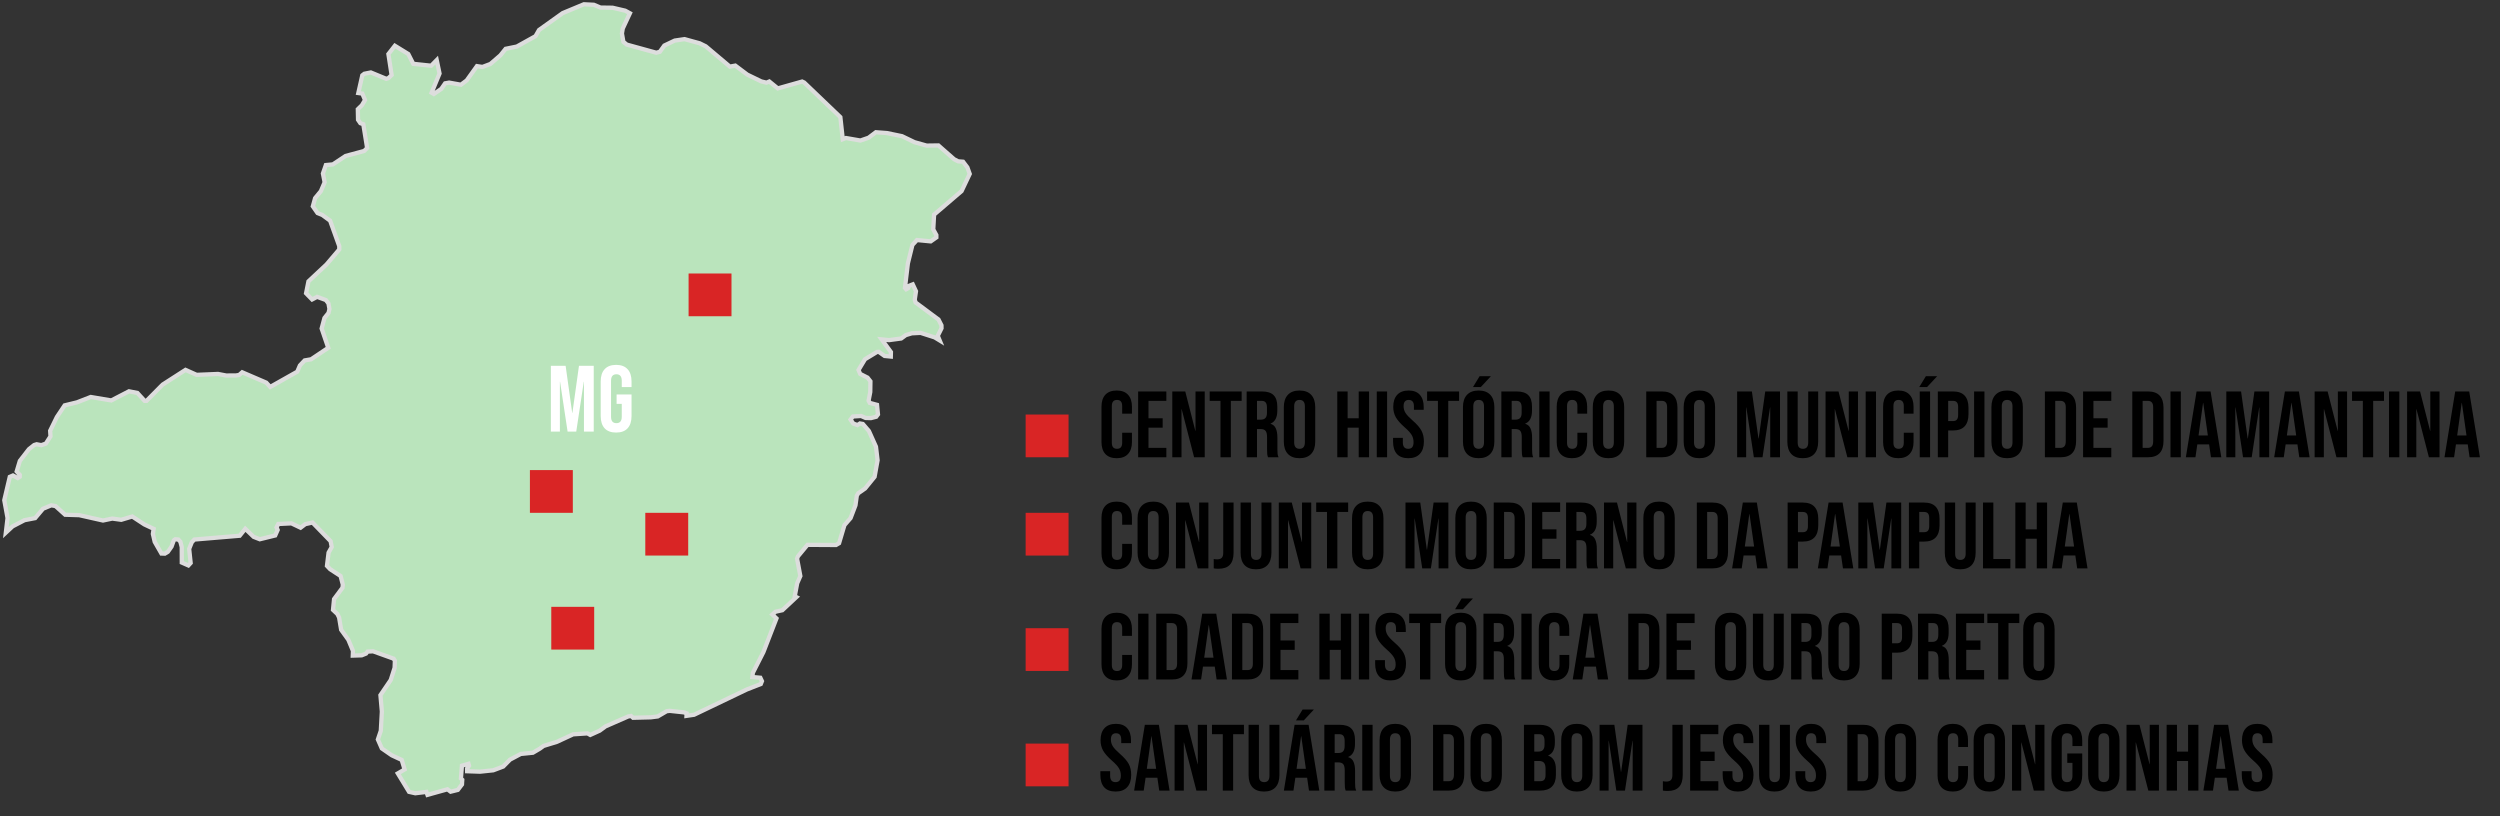 <svg width="585" height="191" viewBox="0 0 585 191" fill="none" xmlns="http://www.w3.org/2000/svg">
<rect x="0" y="0" width="585" height="191" fill="#333333" stroke="none"/>
<path d="M219.888 79.665L218.708 78.948L215.415 77.891L213.366 77.995L211.966 78.413L210.877 79.209L208.051 79.587L206.313 79.417L208.478 82.379L208.453 83.435L206.987 83.292L205.626 82.326L205.224 82.353L202.411 84.061L200.894 86.579L201.283 87.493L203.007 88.367L203.681 89.228L203.642 91.732L203.254 93.741L203.526 94.276L205.224 94.733L205.445 96.977L205.03 97.525L203.798 97.838L202.54 97.799L201.503 97.342L199.585 97.459L199.027 98.177L199.662 99.103L200.648 99.468L201.231 99.09L201.905 99.207L203.331 100.864L204.978 104.53L205.354 107.7L204.654 111.575L202.437 114.301L200.829 115.423L200.492 115.997L200.181 118.241L199.04 121.228L197.601 122.885L196.343 127.112L195.63 127.53L188.953 127.49L186.723 130.178L186.516 130.726L187.281 134.796L186.542 136.492L185.971 139.545L186.347 139.727L183.067 142.793L181.459 143.145L180.733 143.797L181.693 144.711L178.633 152.603L176.17 157.443L176.053 158.422L177.92 158.591L178.296 159.387L178.024 160.065L174.744 161.344L162.414 167.253L160.638 167.514L160.664 166.914L160.028 166.692L156.748 166.34L156.009 166.419L153.909 167.645L152.288 167.854L148.139 167.958L147.673 167.54L147.012 167.645L141.696 169.967L140.335 170.971L138.118 171.976L137.469 171.611L134.111 171.832L130.339 173.581L127.201 174.546L126.319 175.185L124.699 176.138L121.847 176.425L119.344 177.755L117.75 179.373L115.429 180.247L112.343 180.573L109.309 180.469L109.296 179.829L109.75 179.19L109.633 178.734L108.091 179.164L107.857 182.165L108.168 182.465L108.104 183.56L107.131 184.839L105.446 185.256L104.707 184.695L100.026 186L99.78 185.309L97.174 185.622L95.722 185.296L93.09 180.977L94.672 180.051L93.998 177.82L91.664 176.738L89.343 175.133L88.423 173.033L89.11 170.998L89.356 166.497L89.019 162.661L91.431 159.113L92.338 156.269L92.403 154.612L92.105 154.13L87.308 152.408L86.011 152.473L85.648 152.942L84.637 153.347L82.55 153.412L82.589 152.303L81.513 149.707L79.827 147.372L79.347 144.489L78.945 143.68L77.921 142.715L78.168 140.184L80.138 137.536L80.216 136.805L79.697 134.783L77.26 133.204L76.508 132.409L76.884 129.317L77.623 127.999L77.364 126.642L73.124 122.272L71.439 122.65L70.337 123.485L68.197 122.468L65.112 122.611L64.71 123.407L64.969 124.007L64.399 125.299L60.794 126.186L59.355 125.625L57.398 123.733L56.088 125.364L45.483 126.251L44.886 126.877L44.264 128.43L44.614 131.743L44.083 132.317L42.54 131.639L42.527 128.012L42.203 126.76L41.736 126.251L41.01 126.186L40.673 126.434L40.141 127.908L39.273 129.134L38.572 129.552L37.769 129.525L36.2 126.786L35.772 124.933L35.954 123.746L33.776 122.716L30.949 120.863L28.369 121.633L26.269 121.346L24.104 121.802L18.542 120.55L15.236 120.446L12.993 118.424L12.02 118.241L10.075 119.037L8.221 121.242L5.732 121.724L2.945 123.172L1.363 124.646L1.765 121.228L1 117.041L2.284 111.588L3.035 111.262L4.15 111.862L4.617 111.562L4.63 111.118L3.904 110.322L4.643 107.844L6.769 105.104L7.988 104.139L8.572 103.956L9.661 104.165L10.724 103.8L11.813 102.104L11.735 100.799L13.304 97.59L15.132 94.85L18.023 94.146L21.238 92.893L26.048 93.702L30.184 91.563L32.155 91.954L33.853 93.807H34.281L38.054 89.997L43.408 86.553L46.014 87.714L51.019 87.505L52.938 87.871L55.207 87.858L55.959 87.74L56.672 87.114L62.311 89.541L63.219 90.545L69.559 86.971L70.181 85.51L71.296 84.335L72.8 84.075L76.806 81.387L75.263 76.873L75.925 74.408L76.871 73.234L77.091 72.307L76.858 71.003L76.249 70.207L74.2 69.463L73.033 70.077L71.62 68.629L72.178 65.837L76.378 61.91L79.386 58.375V57.592L77.247 51.643L75.406 50.299L74.304 49.856L73.202 48.277L73.734 46.36L75.082 44.729L75.963 42.655L75.561 40.606L76.249 38.624L77.895 38.467L80.864 36.497L85.221 35.323L85.908 34.632L85.013 29.074L84.326 28.826L83.781 28.03L83.73 25.552L84.676 24.639L85.415 23.412L84.78 21.899L83.846 21.769L84.78 17.62L85.259 17.255L86.776 16.955L90.38 18.442L90.899 18.272L91.638 17.568L90.886 12.65L92.403 10.706L95.541 12.637L96.707 14.933L100.895 15.376L102.192 14.059L102.853 17.203L100.999 21.69L101.517 21.99L103.255 20.803L104.162 19.499L105.096 19.329L107.857 19.825L109.206 18.82L111.604 15.468L112.888 15.663L114.742 14.972L117.088 12.95L118.32 11.423L120.939 10.889L125.308 8.462L126.138 7.014L131.674 3.061L136.627 1L138.96 1.117L140.516 1.77L143.342 1.809L146.298 2.5L147.4 3.1L145.728 6.675L145.533 7.836L145.871 9.78L146.661 10.432L153.572 12.337L154.402 12.115L155.452 10.654L157.889 9.493L160.184 9.154L163.723 10.132L165.15 10.836L170.789 15.585L172.06 15.35L174.873 17.464L178.153 19.055L179.359 19.342L180.02 19.068L182.004 20.686L187.696 19.081L188.188 19.316L196.641 27.404L197.212 32.57L197.951 32.296L201.335 32.883L203.241 32.231L204.952 30.94L207.532 31.135L211.071 31.866L214.002 33.275L216.841 34.071L219.589 34.032L223.258 37.254L224.205 37.749L225.359 37.841L226.37 39.172L226.915 40.698L225.009 44.716L218.578 50.221L218.384 53.678L219.11 55.009V55.557L217.787 56.483L214.572 56.17L213.509 57.318L212.446 61.623L211.759 67.363L212.044 67.689L212.498 67.441L212.757 66.854L213.587 66.541L214.339 68.146L214.053 70.116L214.248 70.781L219.615 74.773L220.303 76.13L220.315 76.821L219.434 78.582L219.888 79.665Z" fill="#BAE4BC" stroke="#DDDDDD"/>
<path d="M128.902 85.6H132.356L133.896 96.622H133.94L135.48 85.6H138.934V101H136.646V89.34H136.602L134.842 101H132.818L131.058 89.34H131.014V101H128.902V85.6ZM144.172 101.22C142.999 101.22 142.104 100.89 141.488 100.23C140.872 99.555 140.564 98.595 140.564 97.348V89.252C140.564 88.005 140.872 87.052 141.488 86.392C142.104 85.717 142.999 85.38 144.172 85.38C145.345 85.38 146.24 85.717 146.856 86.392C147.472 87.052 147.78 88.005 147.78 89.252V90.572H145.492V89.098C145.492 88.086 145.074 87.58 144.238 87.58C143.402 87.58 142.984 88.086 142.984 89.098V97.524C142.984 98.521 143.402 99.02 144.238 99.02C145.074 99.02 145.492 98.521 145.492 97.524V94.51H144.282V92.31H147.78V97.348C147.78 98.595 147.472 99.555 146.856 100.23C146.24 100.89 145.345 101.22 144.172 101.22Z" fill="white"/>
<rect x="151" y="120" width="10.041" height="10" fill="#D92525"/>
<rect x="124" y="110" width="10.041" height="10" fill="#D92525"/>
<rect x="129" y="142" width="10.041" height="10" fill="#D92525"/>
<rect x="161.13" y="64" width="10.041" height="10" fill="#D92525"/>
<rect x="240" y="97" width="10.041" height="10" fill="#D92525"/>
<rect x="240" y="120" width="10.041" height="10" fill="#D92525"/>
<rect x="240" y="147" width="10.041" height="10" fill="#D92525"/>
<rect x="240" y="174" width="10.041" height="10" fill="#D92525"/>
<path d="M261.312 107.22C260.153 107.22 259.266 106.89 258.65 106.23C258.049 105.57 257.748 104.639 257.748 103.436V95.164C257.748 93.961 258.049 93.03 258.65 92.37C259.266 91.71 260.153 91.38 261.312 91.38C262.471 91.38 263.351 91.71 263.952 92.37C264.568 93.03 264.876 93.961 264.876 95.164V96.792H262.588V95.01C262.588 94.057 262.185 93.58 261.378 93.58C260.571 93.58 260.168 94.057 260.168 95.01V103.612C260.168 104.551 260.571 105.02 261.378 105.02C262.185 105.02 262.588 104.551 262.588 103.612V101.258H264.876V103.436C264.876 104.639 264.568 105.57 263.952 106.23C263.351 106.89 262.471 107.22 261.312 107.22ZM266.324 91.6H272.924V93.8H268.744V97.87H272.066V100.07H268.744V104.8H272.924V107H266.324V91.6ZM274.316 91.6H277.352L279.706 100.818H279.75V91.6H281.906V107H279.42L276.516 95.758H276.472V107H274.316V91.6ZM285.597 93.8H283.067V91.6H290.547V93.8H288.017V107H285.597V93.8ZM291.718 91.6H295.304C296.551 91.6 297.46 91.893 298.032 92.48C298.604 93.052 298.89 93.939 298.89 95.142V96.088C298.89 97.687 298.362 98.699 297.306 99.124V99.168C297.893 99.344 298.304 99.703 298.538 100.246C298.788 100.789 298.912 101.515 298.912 102.424V105.13C298.912 105.57 298.927 105.929 298.956 106.208C298.986 106.472 299.059 106.736 299.176 107H296.712C296.624 106.751 296.566 106.516 296.536 106.296C296.507 106.076 296.492 105.68 296.492 105.108V102.292C296.492 101.588 296.375 101.097 296.14 100.818C295.92 100.539 295.532 100.4 294.974 100.4H294.138V107H291.718V91.6ZM295.018 98.2C295.502 98.2 295.862 98.075 296.096 97.826C296.346 97.577 296.47 97.159 296.47 96.572V95.384C296.47 94.827 296.368 94.423 296.162 94.174C295.972 93.925 295.664 93.8 295.238 93.8H294.138V98.2H295.018ZM304.089 107.22C302.901 107.22 301.992 106.883 301.361 106.208C300.731 105.533 300.415 104.58 300.415 103.348V95.252C300.415 94.02 300.731 93.067 301.361 92.392C301.992 91.717 302.901 91.38 304.089 91.38C305.277 91.38 306.187 91.717 306.817 92.392C307.448 93.067 307.763 94.02 307.763 95.252V103.348C307.763 104.58 307.448 105.533 306.817 106.208C306.187 106.883 305.277 107.22 304.089 107.22ZM304.089 105.02C304.925 105.02 305.343 104.514 305.343 103.502V95.098C305.343 94.086 304.925 93.58 304.089 93.58C303.253 93.58 302.835 94.086 302.835 95.098V103.502C302.835 104.514 303.253 105.02 304.089 105.02ZM312.923 91.6H315.343V97.87H317.939V91.6H320.359V107H317.939V100.07H315.343V107H312.923V91.6ZM322.162 91.6H324.582V107H322.162V91.6ZM329.54 107.22C328.367 107.22 327.48 106.89 326.878 106.23C326.277 105.555 325.976 104.595 325.976 103.348V102.468H328.264V103.524C328.264 104.521 328.682 105.02 329.518 105.02C329.929 105.02 330.237 104.903 330.442 104.668C330.662 104.419 330.772 104.023 330.772 103.48C330.772 102.835 330.626 102.27 330.332 101.786C330.039 101.287 329.496 100.693 328.704 100.004C327.707 99.124 327.01 98.332 326.614 97.628C326.218 96.909 326.02 96.103 326.02 95.208C326.02 93.991 326.328 93.052 326.944 92.392C327.56 91.717 328.455 91.38 329.628 91.38C330.787 91.38 331.66 91.717 332.246 92.392C332.848 93.052 333.148 94.005 333.148 95.252V95.89H330.86V95.098C330.86 94.57 330.758 94.189 330.552 93.954C330.347 93.705 330.046 93.58 329.65 93.58C328.844 93.58 328.44 94.071 328.44 95.054C328.44 95.611 328.587 96.132 328.88 96.616C329.188 97.1 329.738 97.687 330.53 98.376C331.542 99.256 332.239 100.055 332.62 100.774C333.002 101.493 333.192 102.336 333.192 103.304C333.192 104.565 332.877 105.533 332.246 106.208C331.63 106.883 330.728 107.22 329.54 107.22ZM336.472 93.8H333.942V91.6H341.422V93.8H338.892V107H336.472V93.8ZM346.005 107.22C344.817 107.22 343.908 106.883 343.277 106.208C342.647 105.533 342.331 104.58 342.331 103.348V95.252C342.331 94.02 342.647 93.067 343.277 92.392C343.908 91.717 344.817 91.38 346.005 91.38C347.193 91.38 348.103 91.717 348.733 92.392C349.364 93.067 349.679 94.02 349.679 95.252V103.348C349.679 104.58 349.364 105.533 348.733 106.208C348.103 106.883 347.193 107.22 346.005 107.22ZM346.005 105.02C346.841 105.02 347.259 104.514 347.259 103.502V95.098C347.259 94.086 346.841 93.58 346.005 93.58C345.169 93.58 344.751 94.086 344.751 95.098V103.502C344.751 104.514 345.169 105.02 346.005 105.02ZM346.225 88.036H348.865L346.511 90.566H344.685L346.225 88.036ZM351.316 91.6H354.902C356.149 91.6 357.058 91.893 357.63 92.48C358.202 93.052 358.488 93.939 358.488 95.142V96.088C358.488 97.687 357.96 98.699 356.904 99.124V99.168C357.491 99.344 357.901 99.703 358.136 100.246C358.385 100.789 358.51 101.515 358.51 102.424V105.13C358.51 105.57 358.525 105.929 358.554 106.208C358.583 106.472 358.657 106.736 358.774 107H356.31C356.222 106.751 356.163 106.516 356.134 106.296C356.105 106.076 356.09 105.68 356.09 105.108V102.292C356.09 101.588 355.973 101.097 355.738 100.818C355.518 100.539 355.129 100.4 354.572 100.4H353.736V107H351.316V91.6ZM354.616 98.2C355.1 98.2 355.459 98.075 355.694 97.826C355.943 97.577 356.068 97.159 356.068 96.572V95.384C356.068 94.827 355.965 94.423 355.76 94.174C355.569 93.925 355.261 93.8 354.836 93.8H353.736V98.2H354.616ZM360.189 91.6H362.609V107H360.189V91.6ZM367.832 107.22C366.673 107.22 365.786 106.89 365.17 106.23C364.568 105.57 364.268 104.639 364.268 103.436V95.164C364.268 93.961 364.568 93.03 365.17 92.37C365.786 91.71 366.673 91.38 367.832 91.38C368.99 91.38 369.87 91.71 370.472 92.37C371.088 93.03 371.396 93.961 371.396 95.164V96.792H369.108V95.01C369.108 94.057 368.704 93.58 367.898 93.58C367.091 93.58 366.688 94.057 366.688 95.01V103.612C366.688 104.551 367.091 105.02 367.898 105.02C368.704 105.02 369.108 104.551 369.108 103.612V101.258H371.396V103.436C371.396 104.639 371.088 105.57 370.472 106.23C369.87 106.89 368.99 107.22 367.832 107.22ZM376.384 107.22C375.196 107.22 374.287 106.883 373.656 106.208C373.026 105.533 372.71 104.58 372.71 103.348V95.252C372.71 94.02 373.026 93.067 373.656 92.392C374.287 91.717 375.196 91.38 376.384 91.38C377.572 91.38 378.482 91.717 379.112 92.392C379.743 93.067 380.058 94.02 380.058 95.252V103.348C380.058 104.58 379.743 105.533 379.112 106.208C378.482 106.883 377.572 107.22 376.384 107.22ZM376.384 105.02C377.22 105.02 377.638 104.514 377.638 103.502V95.098C377.638 94.086 377.22 93.58 376.384 93.58C375.548 93.58 375.13 94.086 375.13 95.098V103.502C375.13 104.514 375.548 105.02 376.384 105.02ZM385.218 91.6H388.914C390.117 91.6 391.019 91.923 391.62 92.568C392.222 93.213 392.522 94.159 392.522 95.406V103.194C392.522 104.441 392.222 105.387 391.62 106.032C391.019 106.677 390.117 107 388.914 107H385.218V91.6ZM388.87 104.8C389.266 104.8 389.567 104.683 389.772 104.448C389.992 104.213 390.102 103.832 390.102 103.304V95.296C390.102 94.768 389.992 94.387 389.772 94.152C389.567 93.917 389.266 93.8 388.87 93.8H387.638V104.8H388.87ZM397.654 107.22C396.466 107.22 395.557 106.883 394.926 106.208C394.295 105.533 393.98 104.58 393.98 103.348V95.252C393.98 94.02 394.295 93.067 394.926 92.392C395.557 91.717 396.466 91.38 397.654 91.38C398.842 91.38 399.751 91.717 400.382 92.392C401.013 93.067 401.328 94.02 401.328 95.252V103.348C401.328 104.58 401.013 105.533 400.382 106.208C399.751 106.883 398.842 107.22 397.654 107.22ZM397.654 105.02C398.49 105.02 398.908 104.514 398.908 103.502V95.098C398.908 94.086 398.49 93.58 397.654 93.58C396.818 93.58 396.4 94.086 396.4 95.098V103.502C396.4 104.514 396.818 105.02 397.654 105.02ZM406.488 91.6H409.942L411.482 102.622H411.526L413.066 91.6H416.52V107H414.232V95.34H414.188L412.428 107H410.404L408.644 95.34H408.6V107H406.488V91.6ZM421.846 107.22C420.672 107.22 419.778 106.89 419.162 106.23C418.546 105.555 418.238 104.595 418.238 103.348V91.6H420.658V103.524C420.658 104.052 420.76 104.433 420.966 104.668C421.186 104.903 421.494 105.02 421.89 105.02C422.286 105.02 422.586 104.903 422.792 104.668C423.012 104.433 423.122 104.052 423.122 103.524V91.6H425.454V103.348C425.454 104.595 425.146 105.555 424.53 106.23C423.914 106.89 423.019 107.22 421.846 107.22ZM427.177 91.6H430.213L432.567 100.818H432.611V91.6H434.767V107H432.281L429.377 95.758H429.333V107H427.177V91.6ZM436.566 91.6H438.986V107H436.566V91.6ZM444.208 107.22C443.05 107.22 442.162 106.89 441.546 106.23C440.945 105.57 440.644 104.639 440.644 103.436V95.164C440.644 93.961 440.945 93.03 441.546 92.37C442.162 91.71 443.05 91.38 444.208 91.38C445.367 91.38 446.247 91.71 446.848 92.37C447.464 93.03 447.772 93.961 447.772 95.164V96.792H445.484V95.01C445.484 94.057 445.081 93.58 444.274 93.58C443.468 93.58 443.064 94.057 443.064 95.01V103.612C443.064 104.551 443.468 105.02 444.274 105.02C445.081 105.02 445.484 104.551 445.484 103.612V101.258H447.772V103.436C447.772 104.639 447.464 105.57 446.848 106.23C446.247 106.89 445.367 107.22 444.208 107.22ZM449.22 91.6H451.64V107H449.22V91.6ZM450.65 88.036H453.29L450.936 90.566H449.11L450.65 88.036ZM453.453 91.6H457.017C458.219 91.6 459.121 91.923 459.723 92.568C460.324 93.213 460.625 94.159 460.625 95.406V96.924C460.625 98.171 460.324 99.117 459.723 99.762C459.121 100.407 458.219 100.73 457.017 100.73H455.873V107H453.453V91.6ZM457.017 98.53C457.413 98.53 457.706 98.42 457.897 98.2C458.102 97.98 458.205 97.606 458.205 97.078V95.252C458.205 94.724 458.102 94.35 457.897 94.13C457.706 93.91 457.413 93.8 457.017 93.8H455.873V98.53H457.017ZM461.939 91.6H464.359V107H461.939V91.6ZM469.67 107.22C468.482 107.22 467.572 106.883 466.942 106.208C466.311 105.533 465.996 104.58 465.996 103.348V95.252C465.996 94.02 466.311 93.067 466.942 92.392C467.572 91.717 468.482 91.38 469.67 91.38C470.858 91.38 471.767 91.717 472.398 92.392C473.028 93.067 473.344 94.02 473.344 95.252V103.348C473.344 104.58 473.028 105.533 472.398 106.208C471.767 106.883 470.858 107.22 469.67 107.22ZM469.67 105.02C470.506 105.02 470.924 104.514 470.924 103.502V95.098C470.924 94.086 470.506 93.58 469.67 93.58C468.834 93.58 468.416 94.086 468.416 95.098V103.502C468.416 104.514 468.834 105.02 469.67 105.02ZM478.504 91.6H482.2C483.402 91.6 484.304 91.923 484.906 92.568C485.507 93.213 485.808 94.159 485.808 95.406V103.194C485.808 104.441 485.507 105.387 484.906 106.032C484.304 106.677 483.402 107 482.2 107H478.504V91.6ZM482.156 104.8C482.552 104.8 482.852 104.683 483.058 104.448C483.278 104.213 483.388 103.832 483.388 103.304V95.296C483.388 94.768 483.278 94.387 483.058 94.152C482.852 93.917 482.552 93.8 482.156 93.8H480.924V104.8H482.156ZM487.441 91.6H494.041V93.8H489.861V97.87H493.183V100.07H489.861V104.8H494.041V107H487.441V91.6ZM498.957 91.6H502.653C503.855 91.6 504.757 91.923 505.359 92.568C505.96 93.213 506.261 94.159 506.261 95.406V103.194C506.261 104.441 505.96 105.387 505.359 106.032C504.757 106.677 503.855 107 502.653 107H498.957V91.6ZM502.609 104.8C503.005 104.8 503.305 104.683 503.511 104.448C503.731 104.213 503.841 103.832 503.841 103.304V95.296C503.841 94.768 503.731 94.387 503.511 94.152C503.305 93.917 503.005 93.8 502.609 93.8H501.377V104.8H502.609ZM507.894 91.6H510.314V107H507.894V91.6ZM513.997 91.6H517.275L519.783 107H517.363L516.923 103.942V103.986H514.173L513.733 107H511.489L513.997 91.6ZM516.637 101.896L515.559 94.284H515.515L514.459 101.896H516.637ZM520.957 91.6H524.411L525.951 102.622H525.995L527.535 91.6H530.989V107H528.701V95.34H528.657L526.897 107H524.873L523.113 95.34H523.069V107H520.957V91.6ZM534.665 91.6H537.943L540.451 107H538.031L537.591 103.942V103.986H534.841L534.401 107H532.157L534.665 91.6ZM537.305 101.896L536.227 94.284H536.183L535.127 101.896H537.305ZM541.625 91.6H544.661L547.015 100.818H547.059V91.6H549.215V107H546.729L543.825 95.758H543.781V107H541.625V91.6ZM552.905 93.8H550.375V91.6H557.855V93.8H555.325V107H552.905V93.8ZM559.027 91.6H561.447V107H559.027V91.6ZM563.259 91.6H566.295L568.649 100.818H568.693V91.6H570.849V107H568.363L565.459 95.758H565.415V107H563.259V91.6ZM574.518 91.6H577.796L580.304 107H577.884L577.444 103.942V103.986H574.694L574.254 107H572.01L574.518 91.6ZM577.158 101.896L576.08 94.284H576.036L574.98 101.896H577.158ZM261.312 133.22C260.153 133.22 259.266 132.89 258.65 132.23C258.049 131.57 257.748 130.639 257.748 129.436V121.164C257.748 119.961 258.049 119.03 258.65 118.37C259.266 117.71 260.153 117.38 261.312 117.38C262.471 117.38 263.351 117.71 263.952 118.37C264.568 119.03 264.876 119.961 264.876 121.164V122.792H262.588V121.01C262.588 120.057 262.185 119.58 261.378 119.58C260.571 119.58 260.168 120.057 260.168 121.01V129.612C260.168 130.551 260.571 131.02 261.378 131.02C262.185 131.02 262.588 130.551 262.588 129.612V127.258H264.876V129.436C264.876 130.639 264.568 131.57 263.952 132.23C263.351 132.89 262.471 133.22 261.312 133.22ZM269.865 133.22C268.677 133.22 267.768 132.883 267.137 132.208C266.506 131.533 266.191 130.58 266.191 129.348V121.252C266.191 120.02 266.506 119.067 267.137 118.392C267.768 117.717 268.677 117.38 269.865 117.38C271.053 117.38 271.962 117.717 272.593 118.392C273.224 119.067 273.539 120.02 273.539 121.252V129.348C273.539 130.58 273.224 131.533 272.593 132.208C271.962 132.883 271.053 133.22 269.865 133.22ZM269.865 131.02C270.701 131.02 271.119 130.514 271.119 129.502V121.098C271.119 120.086 270.701 119.58 269.865 119.58C269.029 119.58 268.611 120.086 268.611 121.098V129.502C268.611 130.514 269.029 131.02 269.865 131.02ZM275.175 117.6H278.211L280.565 126.818H280.609V117.6H282.765V133H280.279L277.375 121.758H277.331V133H275.175V117.6ZM285.136 133.088C284.696 133.088 284.322 133.059 284.014 133V130.8C284.249 130.859 284.513 130.888 284.806 130.888C285.29 130.888 285.649 130.771 285.884 130.536C286.119 130.287 286.236 129.913 286.236 129.414V117.6H288.656V129.348C288.656 130.609 288.363 131.548 287.776 132.164C287.204 132.78 286.324 133.088 285.136 133.088ZM293.906 133.22C292.733 133.22 291.838 132.89 291.222 132.23C290.606 131.555 290.298 130.595 290.298 129.348V117.6H292.718V129.524C292.718 130.052 292.821 130.433 293.026 130.668C293.246 130.903 293.554 131.02 293.95 131.02C294.346 131.02 294.647 130.903 294.852 130.668C295.072 130.433 295.182 130.052 295.182 129.524V117.6H297.514V129.348C297.514 130.595 297.206 131.555 296.59 132.23C295.974 132.89 295.08 133.22 293.906 133.22ZM299.238 117.6H302.274L304.628 126.818H304.672V117.6H306.828V133H304.342L301.438 121.758H301.394V133H299.238V117.6ZM310.519 119.8H307.989V117.6H315.469V119.8H312.939V133H310.519V119.8ZM320.052 133.22C318.864 133.22 317.955 132.883 317.324 132.208C316.694 131.533 316.378 130.58 316.378 129.348V121.252C316.378 120.02 316.694 119.067 317.324 118.392C317.955 117.717 318.864 117.38 320.052 117.38C321.24 117.38 322.15 117.717 322.78 118.392C323.411 119.067 323.726 120.02 323.726 121.252V129.348C323.726 130.58 323.411 131.533 322.78 132.208C322.15 132.883 321.24 133.22 320.052 133.22ZM320.052 131.02C320.888 131.02 321.306 130.514 321.306 129.502V121.098C321.306 120.086 320.888 119.58 320.052 119.58C319.216 119.58 318.798 120.086 318.798 121.098V129.502C318.798 130.514 319.216 131.02 320.052 131.02ZM328.886 117.6H332.34L333.88 128.622H333.924L335.464 117.6H338.918V133H336.63V121.34H336.586L334.826 133H332.802L331.042 121.34H330.998V133H328.886V117.6ZM344.222 133.22C343.034 133.22 342.125 132.883 341.494 132.208C340.864 131.533 340.548 130.58 340.548 129.348V121.252C340.548 120.02 340.864 119.067 341.494 118.392C342.125 117.717 343.034 117.38 344.222 117.38C345.41 117.38 346.32 117.717 346.95 118.392C347.581 119.067 347.896 120.02 347.896 121.252V129.348C347.896 130.58 347.581 131.533 346.95 132.208C346.32 132.883 345.41 133.22 344.222 133.22ZM344.222 131.02C345.058 131.02 345.476 130.514 345.476 129.502V121.098C345.476 120.086 345.058 119.58 344.222 119.58C343.386 119.58 342.968 120.086 342.968 121.098V129.502C342.968 130.514 343.386 131.02 344.222 131.02ZM349.533 117.6H353.229C354.432 117.6 355.334 117.923 355.935 118.568C356.536 119.213 356.837 120.159 356.837 121.406V129.194C356.837 130.441 356.536 131.387 355.935 132.032C355.334 132.677 354.432 133 353.229 133H349.533V117.6ZM353.185 130.8C353.581 130.8 353.882 130.683 354.087 130.448C354.307 130.213 354.417 129.832 354.417 129.304V121.296C354.417 120.768 354.307 120.387 354.087 120.152C353.882 119.917 353.581 119.8 353.185 119.8H351.953V130.8H353.185ZM358.47 117.6H365.07V119.8H360.89V123.87H364.212V126.07H360.89V130.8H365.07V133H358.47V117.6ZM366.463 117.6H370.049C371.295 117.6 372.205 117.893 372.777 118.48C373.349 119.052 373.635 119.939 373.635 121.142V122.088C373.635 123.687 373.107 124.699 372.051 125.124V125.168C372.637 125.344 373.048 125.703 373.283 126.246C373.532 126.789 373.657 127.515 373.657 128.424V131.13C373.657 131.57 373.671 131.929 373.701 132.208C373.73 132.472 373.803 132.736 373.921 133H371.457C371.369 132.751 371.31 132.516 371.281 132.296C371.251 132.076 371.237 131.68 371.237 131.108V128.292C371.237 127.588 371.119 127.097 370.885 126.818C370.665 126.539 370.276 126.4 369.719 126.4H368.883V133H366.463V117.6ZM369.763 124.2C370.247 124.2 370.606 124.075 370.841 123.826C371.09 123.577 371.215 123.159 371.215 122.572V121.384C371.215 120.827 371.112 120.423 370.907 120.174C370.716 119.925 370.408 119.8 369.983 119.8H368.883V124.2H369.763ZM375.336 117.6H378.372L380.726 126.818H380.77V117.6H382.926V133H380.44L377.536 121.758H377.492V133H375.336V117.6ZM388.222 133.22C387.034 133.22 386.125 132.883 385.494 132.208C384.864 131.533 384.548 130.58 384.548 129.348V121.252C384.548 120.02 384.864 119.067 385.494 118.392C386.125 117.717 387.034 117.38 388.222 117.38C389.41 117.38 390.32 117.717 390.95 118.392C391.581 119.067 391.896 120.02 391.896 121.252V129.348C391.896 130.58 391.581 131.533 390.95 132.208C390.32 132.883 389.41 133.22 388.222 133.22ZM388.222 131.02C389.058 131.02 389.476 130.514 389.476 129.502V121.098C389.476 120.086 389.058 119.58 388.222 119.58C387.386 119.58 386.968 120.086 386.968 121.098V129.502C386.968 130.514 387.386 131.02 388.222 131.02ZM397.056 117.6H400.752C401.955 117.6 402.857 117.923 403.458 118.568C404.06 119.213 404.36 120.159 404.36 121.406V129.194C404.36 130.441 404.06 131.387 403.458 132.032C402.857 132.677 401.955 133 400.752 133H397.056V117.6ZM400.708 130.8C401.104 130.8 401.405 130.683 401.61 130.448C401.83 130.213 401.94 129.832 401.94 129.304V121.296C401.94 120.768 401.83 120.387 401.61 120.152C401.405 119.917 401.104 119.8 400.708 119.8H399.476V130.8H400.708ZM407.821 117.6H411.099L413.607 133H411.187L410.747 129.942V129.986H407.997L407.557 133H405.313L407.821 117.6ZM410.461 127.896L409.383 120.284H409.339L408.283 127.896H410.461ZM418.304 117.6H421.868C423.071 117.6 423.973 117.923 424.574 118.568C425.176 119.213 425.476 120.159 425.476 121.406V122.924C425.476 124.171 425.176 125.117 424.574 125.762C423.973 126.407 423.071 126.73 421.868 126.73H420.724V133H418.304V117.6ZM421.868 124.53C422.264 124.53 422.558 124.42 422.748 124.2C422.954 123.98 423.056 123.606 423.056 123.078V121.252C423.056 120.724 422.954 120.35 422.748 120.13C422.558 119.91 422.264 119.8 421.868 119.8H420.724V124.53H421.868ZM427.887 117.6H431.165L433.673 133H431.253L430.813 129.942V129.986H428.063L427.623 133H425.379L427.887 117.6ZM430.527 127.896L429.449 120.284H429.405L428.349 127.896H430.527ZM434.847 117.6H438.301L439.841 128.622H439.885L441.425 117.6H444.879V133H442.591V121.34H442.547L440.787 133H438.763L437.003 121.34H436.959V133H434.847V117.6ZM446.685 117.6H450.249C451.452 117.6 452.354 117.923 452.955 118.568C453.557 119.213 453.857 120.159 453.857 121.406V122.924C453.857 124.171 453.557 125.117 452.955 125.762C452.354 126.407 451.452 126.73 450.249 126.73H449.105V133H446.685V117.6ZM450.249 124.53C450.645 124.53 450.939 124.42 451.129 124.2C451.335 123.98 451.437 123.606 451.437 123.078V121.252C451.437 120.724 451.335 120.35 451.129 120.13C450.939 119.91 450.645 119.8 450.249 119.8H449.105V124.53H450.249ZM458.692 133.22C457.518 133.22 456.624 132.89 456.008 132.23C455.392 131.555 455.084 130.595 455.084 129.348V117.6H457.504V129.524C457.504 130.052 457.606 130.433 457.812 130.668C458.032 130.903 458.34 131.02 458.736 131.02C459.132 131.02 459.432 130.903 459.638 130.668C459.858 130.433 459.968 130.052 459.968 129.524V117.6H462.3V129.348C462.3 130.595 461.992 131.555 461.376 132.23C460.76 132.89 459.865 133.22 458.692 133.22ZM464.023 117.6H466.443V130.8H470.425V133H464.023V117.6ZM471.586 117.6H474.006V123.87H476.602V117.6H479.022V133H476.602V126.07H474.006V133H471.586V117.6ZM482.694 117.6H485.972L488.48 133H486.06L485.62 129.942V129.986H482.87L482.43 133H480.186L482.694 117.6ZM485.334 127.896L484.256 120.284H484.212L483.156 127.896H485.334ZM261.312 159.22C260.153 159.22 259.266 158.89 258.65 158.23C258.049 157.57 257.748 156.639 257.748 155.436V147.164C257.748 145.961 258.049 145.03 258.65 144.37C259.266 143.71 260.153 143.38 261.312 143.38C262.471 143.38 263.351 143.71 263.952 144.37C264.568 145.03 264.876 145.961 264.876 147.164V148.792H262.588V147.01C262.588 146.057 262.185 145.58 261.378 145.58C260.571 145.58 260.168 146.057 260.168 147.01V155.612C260.168 156.551 260.571 157.02 261.378 157.02C262.185 157.02 262.588 156.551 262.588 155.612V153.258H264.876V155.436C264.876 156.639 264.568 157.57 263.952 158.23C263.351 158.89 262.471 159.22 261.312 159.22ZM266.324 143.6H268.744V159H266.324V143.6ZM270.556 143.6H274.252C275.455 143.6 276.357 143.923 276.958 144.568C277.56 145.213 277.86 146.159 277.86 147.406V155.194C277.86 156.441 277.56 157.387 276.958 158.032C276.357 158.677 275.455 159 274.252 159H270.556V143.6ZM274.208 156.8C274.604 156.8 274.905 156.683 275.11 156.448C275.33 156.213 275.44 155.832 275.44 155.304V147.296C275.44 146.768 275.33 146.387 275.11 146.152C274.905 145.917 274.604 145.8 274.208 145.8H272.976V156.8H274.208ZM281.321 143.6H284.599L287.107 159H284.687L284.247 155.942V155.986H281.497L281.057 159H278.813L281.321 143.6ZM283.961 153.896L282.883 146.284H282.839L281.783 153.896H283.961ZM288.281 143.6H291.977C293.18 143.6 294.082 143.923 294.683 144.568C295.284 145.213 295.585 146.159 295.585 147.406V155.194C295.585 156.441 295.284 157.387 294.683 158.032C294.082 158.677 293.18 159 291.977 159H288.281V143.6ZM291.933 156.8C292.329 156.8 292.63 156.683 292.835 156.448C293.055 156.213 293.165 155.832 293.165 155.304V147.296C293.165 146.768 293.055 146.387 292.835 146.152C292.63 145.917 292.329 145.8 291.933 145.8H290.701V156.8H291.933ZM297.218 143.6H303.818V145.8H299.638V149.87H302.96V152.07H299.638V156.8H303.818V159H297.218V143.6ZM308.734 143.6H311.154V149.87H313.75V143.6H316.17V159H313.75V152.07H311.154V159H308.734V143.6ZM317.972 143.6H320.392V159H317.972V143.6ZM325.351 159.22C324.177 159.22 323.29 158.89 322.689 158.23C322.087 157.555 321.787 156.595 321.787 155.348V154.468H324.075V155.524C324.075 156.521 324.493 157.02 325.329 157.02C325.739 157.02 326.047 156.903 326.253 156.668C326.473 156.419 326.583 156.023 326.583 155.48C326.583 154.835 326.436 154.27 326.143 153.786C325.849 153.287 325.307 152.693 324.515 152.004C323.517 151.124 322.821 150.332 322.425 149.628C322.029 148.909 321.831 148.103 321.831 147.208C321.831 145.991 322.139 145.052 322.755 144.392C323.371 143.717 324.265 143.38 325.439 143.38C326.597 143.38 327.47 143.717 328.057 144.392C328.658 145.052 328.959 146.005 328.959 147.252V147.89H326.671V147.098C326.671 146.57 326.568 146.189 326.363 145.954C326.157 145.705 325.857 145.58 325.461 145.58C324.654 145.58 324.251 146.071 324.251 147.054C324.251 147.611 324.397 148.132 324.691 148.616C324.999 149.1 325.549 149.687 326.341 150.376C327.353 151.256 328.049 152.055 328.431 152.774C328.812 153.493 329.003 154.336 329.003 155.304C329.003 156.565 328.687 157.533 328.057 158.208C327.441 158.883 326.539 159.22 325.351 159.22ZM332.282 145.8H329.752V143.6H337.232V145.8H334.702V159H332.282V145.8ZM341.816 159.22C340.628 159.22 339.719 158.883 339.088 158.208C338.457 157.533 338.142 156.58 338.142 155.348V147.252C338.142 146.02 338.457 145.067 339.088 144.392C339.719 143.717 340.628 143.38 341.816 143.38C343.004 143.38 343.913 143.717 344.544 144.392C345.175 145.067 345.49 146.02 345.49 147.252V155.348C345.49 156.58 345.175 157.533 344.544 158.208C343.913 158.883 343.004 159.22 341.816 159.22ZM341.816 157.02C342.652 157.02 343.07 156.514 343.07 155.502V147.098C343.07 146.086 342.652 145.58 341.816 145.58C340.98 145.58 340.562 146.086 340.562 147.098V155.502C340.562 156.514 340.98 157.02 341.816 157.02ZM342.036 140.036H344.676L342.322 142.566H340.496L342.036 140.036ZM347.127 143.6H350.713C351.959 143.6 352.869 143.893 353.441 144.48C354.013 145.052 354.299 145.939 354.299 147.142V148.088C354.299 149.687 353.771 150.699 352.715 151.124V151.168C353.301 151.344 353.712 151.703 353.947 152.246C354.196 152.789 354.321 153.515 354.321 154.424V157.13C354.321 157.57 354.335 157.929 354.365 158.208C354.394 158.472 354.467 158.736 354.585 159H352.121C352.033 158.751 351.974 158.516 351.945 158.296C351.915 158.076 351.901 157.68 351.901 157.108V154.292C351.901 153.588 351.783 153.097 351.549 152.818C351.329 152.539 350.94 152.4 350.383 152.4H349.547V159H347.127V143.6ZM350.427 150.2C350.911 150.2 351.27 150.075 351.505 149.826C351.754 149.577 351.879 149.159 351.879 148.572V147.384C351.879 146.827 351.776 146.423 351.571 146.174C351.38 145.925 351.072 145.8 350.647 145.8H349.547V150.2H350.427ZM356 143.6H358.42V159H356V143.6ZM363.642 159.22C362.483 159.22 361.596 158.89 360.98 158.23C360.379 157.57 360.078 156.639 360.078 155.436V147.164C360.078 145.961 360.379 145.03 360.98 144.37C361.596 143.71 362.483 143.38 363.642 143.38C364.801 143.38 365.681 143.71 366.282 144.37C366.898 145.03 367.206 145.961 367.206 147.164V148.792H364.918V147.01C364.918 146.057 364.515 145.58 363.708 145.58C362.901 145.58 362.498 146.057 362.498 147.01V155.612C362.498 156.551 362.901 157.02 363.708 157.02C364.515 157.02 364.918 156.551 364.918 155.612V153.258H367.206V155.436C367.206 156.639 366.898 157.57 366.282 158.23C365.681 158.89 364.801 159.22 363.642 159.22ZM370.524 143.6H373.802L376.31 159H373.89L373.45 155.942V155.986H370.7L370.26 159H368.016L370.524 143.6ZM373.164 153.896L372.086 146.284H372.042L370.986 153.896H373.164ZM381.007 143.6H384.703C385.906 143.6 386.808 143.923 387.409 144.568C388.011 145.213 388.311 146.159 388.311 147.406V155.194C388.311 156.441 388.011 157.387 387.409 158.032C386.808 158.677 385.906 159 384.703 159H381.007V143.6ZM384.659 156.8C385.055 156.8 385.356 156.683 385.561 156.448C385.781 156.213 385.891 155.832 385.891 155.304V147.296C385.891 146.768 385.781 146.387 385.561 146.152C385.356 145.917 385.055 145.8 384.659 145.8H383.427V156.8H384.659ZM389.945 143.6H396.545V145.8H392.365V149.87H395.687V152.07H392.365V156.8H396.545V159H389.945V143.6ZM404.959 159.22C403.771 159.22 402.861 158.883 402.231 158.208C401.6 157.533 401.285 156.58 401.285 155.348V147.252C401.285 146.02 401.6 145.067 402.231 144.392C402.861 143.717 403.771 143.38 404.959 143.38C406.147 143.38 407.056 143.717 407.687 144.392C408.317 145.067 408.633 146.02 408.633 147.252V155.348C408.633 156.58 408.317 157.533 407.687 158.208C407.056 158.883 406.147 159.22 404.959 159.22ZM404.959 157.02C405.795 157.02 406.213 156.514 406.213 155.502V147.098C406.213 146.086 405.795 145.58 404.959 145.58C404.123 145.58 403.705 146.086 403.705 147.098V155.502C403.705 156.514 404.123 157.02 404.959 157.02ZM413.789 159.22C412.616 159.22 411.721 158.89 411.105 158.23C410.489 157.555 410.181 156.595 410.181 155.348V143.6H412.601V155.524C412.601 156.052 412.704 156.433 412.909 156.668C413.129 156.903 413.437 157.02 413.833 157.02C414.229 157.02 414.53 156.903 414.735 156.668C414.955 156.433 415.065 156.052 415.065 155.524V143.6H417.397V155.348C417.397 156.595 417.089 157.555 416.473 158.23C415.857 158.89 414.963 159.22 413.789 159.22ZM419.121 143.6H422.707C423.953 143.6 424.863 143.893 425.435 144.48C426.007 145.052 426.293 145.939 426.293 147.142V148.088C426.293 149.687 425.765 150.699 424.709 151.124V151.168C425.295 151.344 425.706 151.703 425.941 152.246C426.19 152.789 426.315 153.515 426.315 154.424V157.13C426.315 157.57 426.329 157.929 426.359 158.208C426.388 158.472 426.461 158.736 426.579 159H424.115C424.027 158.751 423.968 158.516 423.939 158.296C423.909 158.076 423.895 157.68 423.895 157.108V154.292C423.895 153.588 423.777 153.097 423.543 152.818C423.323 152.539 422.934 152.4 422.377 152.4H421.541V159H419.121V143.6ZM422.421 150.2C422.905 150.2 423.264 150.075 423.499 149.826C423.748 149.577 423.873 149.159 423.873 148.572V147.384C423.873 146.827 423.77 146.423 423.565 146.174C423.374 145.925 423.066 145.8 422.641 145.8H421.541V150.2H422.421ZM431.492 159.22C430.304 159.22 429.394 158.883 428.764 158.208C428.133 157.533 427.818 156.58 427.818 155.348V147.252C427.818 146.02 428.133 145.067 428.764 144.392C429.394 143.717 430.304 143.38 431.492 143.38C432.68 143.38 433.589 143.717 434.22 144.392C434.85 145.067 435.166 146.02 435.166 147.252V155.348C435.166 156.58 434.85 157.533 434.22 158.208C433.589 158.883 432.68 159.22 431.492 159.22ZM431.492 157.02C432.328 157.02 432.746 156.514 432.746 155.502V147.098C432.746 146.086 432.328 145.58 431.492 145.58C430.656 145.58 430.238 146.086 430.238 147.098V155.502C430.238 156.514 430.656 157.02 431.492 157.02ZM440.326 143.6H443.89C445.092 143.6 445.994 143.923 446.596 144.568C447.197 145.213 447.498 146.159 447.498 147.406V148.924C447.498 150.171 447.197 151.117 446.596 151.762C445.994 152.407 445.092 152.73 443.89 152.73H442.746V159H440.326V143.6ZM443.89 150.53C444.286 150.53 444.579 150.42 444.77 150.2C444.975 149.98 445.078 149.606 445.078 149.078V147.252C445.078 146.724 444.975 146.35 444.77 146.13C444.579 145.91 444.286 145.8 443.89 145.8H442.746V150.53H443.89ZM448.812 143.6H452.398C453.645 143.6 454.554 143.893 455.126 144.48C455.698 145.052 455.984 145.939 455.984 147.142V148.088C455.984 149.687 455.456 150.699 454.4 151.124V151.168C454.987 151.344 455.397 151.703 455.632 152.246C455.881 152.789 456.006 153.515 456.006 154.424V157.13C456.006 157.57 456.021 157.929 456.05 158.208C456.079 158.472 456.153 158.736 456.27 159H453.806C453.718 158.751 453.659 158.516 453.63 158.296C453.601 158.076 453.586 157.68 453.586 157.108V154.292C453.586 153.588 453.469 153.097 453.234 152.818C453.014 152.539 452.625 152.4 452.068 152.4H451.232V159H448.812V143.6ZM452.112 150.2C452.596 150.2 452.955 150.075 453.19 149.826C453.439 149.577 453.564 149.159 453.564 148.572V147.384C453.564 146.827 453.461 146.423 453.256 146.174C453.065 145.925 452.757 145.8 452.332 145.8H451.232V150.2H452.112ZM457.685 143.6H464.285V145.8H460.105V149.87H463.427V152.07H460.105V156.8H464.285V159H457.685V143.6ZM467.569 145.8H465.039V143.6H472.519V145.8H469.989V159H467.569V145.8ZM477.103 159.22C475.915 159.22 475.006 158.883 474.375 158.208C473.744 157.533 473.429 156.58 473.429 155.348V147.252C473.429 146.02 473.744 145.067 474.375 144.392C475.006 143.717 475.915 143.38 477.103 143.38C478.291 143.38 479.2 143.717 479.831 144.392C480.462 145.067 480.777 146.02 480.777 147.252V155.348C480.777 156.58 480.462 157.533 479.831 158.208C479.2 158.883 478.291 159.22 477.103 159.22ZM477.103 157.02C477.939 157.02 478.357 156.514 478.357 155.502V147.098C478.357 146.086 477.939 145.58 477.103 145.58C476.267 145.58 475.849 146.086 475.849 147.098V155.502C475.849 156.514 476.267 157.02 477.103 157.02ZM261.048 185.22C259.875 185.22 258.987 184.89 258.386 184.23C257.785 183.555 257.484 182.595 257.484 181.348V180.468H259.772V181.524C259.772 182.521 260.19 183.02 261.026 183.02C261.437 183.02 261.745 182.903 261.95 182.668C262.17 182.419 262.28 182.023 262.28 181.48C262.28 180.835 262.133 180.27 261.84 179.786C261.547 179.287 261.004 178.693 260.212 178.004C259.215 177.124 258.518 176.332 258.122 175.628C257.726 174.909 257.528 174.103 257.528 173.208C257.528 171.991 257.836 171.052 258.452 170.392C259.068 169.717 259.963 169.38 261.136 169.38C262.295 169.38 263.167 169.717 263.754 170.392C264.355 171.052 264.656 172.005 264.656 173.252V173.89H262.368V173.098C262.368 172.57 262.265 172.189 262.06 171.954C261.855 171.705 261.554 171.58 261.158 171.58C260.351 171.58 259.948 172.071 259.948 173.054C259.948 173.611 260.095 174.132 260.388 174.616C260.696 175.1 261.246 175.687 262.038 176.376C263.05 177.256 263.747 178.055 264.128 178.774C264.509 179.493 264.7 180.336 264.7 181.304C264.7 182.565 264.385 183.533 263.754 184.208C263.138 184.883 262.236 185.22 261.048 185.22ZM267.893 169.6H271.171L273.679 185H271.259L270.819 181.942V181.986H268.069L267.629 185H265.385L267.893 169.6ZM270.533 179.896L269.455 172.284H269.411L268.355 179.896H270.533ZM274.853 169.6H277.889L280.243 178.818H280.287V169.6H282.443V185H279.957L277.053 173.758H277.009V185H274.853V169.6ZM286.134 171.8H283.604V169.6H291.084V171.8H288.554V185H286.134V171.8ZM295.776 185.22C294.602 185.22 293.708 184.89 293.092 184.23C292.476 183.555 292.168 182.595 292.168 181.348V169.6H294.588V181.524C294.588 182.052 294.69 182.433 294.896 182.668C295.116 182.903 295.424 183.02 295.82 183.02C296.216 183.02 296.516 182.903 296.722 182.668C296.942 182.433 297.052 182.052 297.052 181.524V169.6H299.384V181.348C299.384 182.595 299.076 183.555 298.46 184.23C297.844 184.89 296.949 185.22 295.776 185.22ZM302.934 169.6H306.212L308.72 185H306.3L305.86 181.942V181.986H303.11L302.67 185H300.426L302.934 169.6ZM305.574 179.896L304.496 172.284H304.452L303.396 179.896H305.574ZM304.804 166.036H307.444L305.09 168.566H303.264L304.804 166.036ZM309.894 169.6H313.48C314.727 169.6 315.636 169.893 316.208 170.48C316.78 171.052 317.066 171.939 317.066 173.142V174.088C317.066 175.687 316.538 176.699 315.482 177.124V177.168C316.069 177.344 316.48 177.703 316.714 178.246C316.964 178.789 317.088 179.515 317.088 180.424V183.13C317.088 183.57 317.103 183.929 317.132 184.208C317.162 184.472 317.235 184.736 317.352 185H314.888C314.8 184.751 314.742 184.516 314.712 184.296C314.683 184.076 314.668 183.68 314.668 183.108V180.292C314.668 179.588 314.551 179.097 314.316 178.818C314.096 178.539 313.708 178.4 313.15 178.4H312.314V185H309.894V169.6ZM313.194 176.2C313.678 176.2 314.038 176.075 314.272 175.826C314.522 175.577 314.646 175.159 314.646 174.572V173.384C314.646 172.827 314.544 172.423 314.338 172.174C314.148 171.925 313.84 171.8 313.414 171.8H312.314V176.2H313.194ZM318.767 169.6H321.187V185H318.767V169.6ZM326.498 185.22C325.31 185.22 324.4 184.883 323.77 184.208C323.139 183.533 322.824 182.58 322.824 181.348V173.252C322.824 172.02 323.139 171.067 323.77 170.392C324.4 169.717 325.31 169.38 326.498 169.38C327.686 169.38 328.595 169.717 329.226 170.392C329.856 171.067 330.172 172.02 330.172 173.252V181.348C330.172 182.58 329.856 183.533 329.226 184.208C328.595 184.883 327.686 185.22 326.498 185.22ZM326.498 183.02C327.334 183.02 327.752 182.514 327.752 181.502V173.098C327.752 172.086 327.334 171.58 326.498 171.58C325.662 171.58 325.244 172.086 325.244 173.098V181.502C325.244 182.514 325.662 183.02 326.498 183.02ZM335.332 169.6H339.028C340.23 169.6 341.132 169.923 341.734 170.568C342.335 171.213 342.636 172.159 342.636 173.406V181.194C342.636 182.441 342.335 183.387 341.734 184.032C341.132 184.677 340.23 185 339.028 185H335.332V169.6ZM338.984 182.8C339.38 182.8 339.68 182.683 339.886 182.448C340.106 182.213 340.216 181.832 340.216 181.304V173.296C340.216 172.768 340.106 172.387 339.886 172.152C339.68 171.917 339.38 171.8 338.984 171.8H337.752V182.8H338.984ZM347.767 185.22C346.579 185.22 345.67 184.883 345.039 184.208C344.409 183.533 344.093 182.58 344.093 181.348V173.252C344.093 172.02 344.409 171.067 345.039 170.392C345.67 169.717 346.579 169.38 347.767 169.38C348.955 169.38 349.865 169.717 350.495 170.392C351.126 171.067 351.441 172.02 351.441 173.252V181.348C351.441 182.58 351.126 183.533 350.495 184.208C349.865 184.883 348.955 185.22 347.767 185.22ZM347.767 183.02C348.603 183.02 349.021 182.514 349.021 181.502V173.098C349.021 172.086 348.603 171.58 347.767 171.58C346.931 171.58 346.513 172.086 346.513 173.098V181.502C346.513 182.514 346.931 183.02 347.767 183.02ZM356.601 169.6H360.253C361.5 169.6 362.409 169.893 362.981 170.48C363.553 171.052 363.839 171.939 363.839 173.142V173.758C363.839 174.55 363.707 175.195 363.443 175.694C363.194 176.193 362.805 176.552 362.277 176.772V176.816C363.48 177.227 364.081 178.297 364.081 180.028V181.348C364.081 182.536 363.766 183.445 363.135 184.076C362.519 184.692 361.61 185 360.407 185H356.601V169.6ZM359.967 175.87C360.451 175.87 360.811 175.745 361.045 175.496C361.295 175.247 361.419 174.829 361.419 174.242V173.384C361.419 172.827 361.317 172.423 361.111 172.174C360.921 171.925 360.613 171.8 360.187 171.8H359.021V175.87H359.967ZM360.407 182.8C360.833 182.8 361.148 182.69 361.353 182.47C361.559 182.235 361.661 181.839 361.661 181.282V179.94C361.661 179.236 361.537 178.752 361.287 178.488C361.053 178.209 360.657 178.07 360.099 178.07H359.021V182.8H360.407ZM368.994 185.22C367.806 185.22 366.896 184.883 366.266 184.208C365.635 183.533 365.32 182.58 365.32 181.348V173.252C365.32 172.02 365.635 171.067 366.266 170.392C366.896 169.717 367.806 169.38 368.994 169.38C370.182 169.38 371.091 169.717 371.722 170.392C372.352 171.067 372.668 172.02 372.668 173.252V181.348C372.668 182.58 372.352 183.533 371.722 184.208C371.091 184.883 370.182 185.22 368.994 185.22ZM368.994 183.02C369.83 183.02 370.248 182.514 370.248 181.502V173.098C370.248 172.086 369.83 171.58 368.994 171.58C368.158 171.58 367.74 172.086 367.74 173.098V181.502C367.74 182.514 368.158 183.02 368.994 183.02ZM374.304 169.6H377.758L379.298 180.622H379.342L380.882 169.6H384.336V185H382.048V173.34H382.004L380.244 185H378.22L376.46 173.34H376.416V185H374.304V169.6ZM390.238 185.088C389.798 185.088 389.424 185.059 389.116 185V182.8C389.35 182.859 389.614 182.888 389.908 182.888C390.392 182.888 390.751 182.771 390.986 182.536C391.22 182.287 391.338 181.913 391.338 181.414V169.6H393.758V181.348C393.758 182.609 393.464 183.548 392.878 184.164C392.306 184.78 391.426 185.088 390.238 185.088ZM395.488 169.6H402.088V171.8H397.908V175.87H401.23V178.07H397.908V182.8H402.088V185H395.488V169.6ZM406.669 185.22C405.496 185.22 404.608 184.89 404.007 184.23C403.406 183.555 403.105 182.595 403.105 181.348V180.468H405.393V181.524C405.393 182.521 405.811 183.02 406.647 183.02C407.058 183.02 407.366 182.903 407.571 182.668C407.791 182.419 407.901 182.023 407.901 181.48C407.901 180.835 407.754 180.27 407.461 179.786C407.168 179.287 406.625 178.693 405.833 178.004C404.836 177.124 404.139 176.332 403.743 175.628C403.347 174.909 403.149 174.103 403.149 173.208C403.149 171.991 403.457 171.052 404.073 170.392C404.689 169.717 405.584 169.38 406.757 169.38C407.916 169.38 408.788 169.717 409.375 170.392C409.976 171.052 410.277 172.005 410.277 173.252V173.89H407.989V173.098C407.989 172.57 407.886 172.189 407.681 171.954C407.476 171.705 407.175 171.58 406.779 171.58C405.972 171.58 405.569 172.071 405.569 173.054C405.569 173.611 405.716 174.132 406.009 174.616C406.317 175.1 406.867 175.687 407.659 176.376C408.671 177.256 409.368 178.055 409.749 178.774C410.13 179.493 410.321 180.336 410.321 181.304C410.321 182.565 410.006 183.533 409.375 184.208C408.759 184.883 407.857 185.22 406.669 185.22ZM415.229 185.22C414.055 185.22 413.161 184.89 412.545 184.23C411.929 183.555 411.621 182.595 411.621 181.348V169.6H414.041V181.524C414.041 182.052 414.143 182.433 414.349 182.668C414.569 182.903 414.877 183.02 415.273 183.02C415.669 183.02 415.969 182.903 416.175 182.668C416.395 182.433 416.505 182.052 416.505 181.524V169.6H418.837V181.348C418.837 182.595 418.529 183.555 417.913 184.23C417.297 184.89 416.402 185.22 415.229 185.22ZM423.706 185.22C422.533 185.22 421.646 184.89 421.044 184.23C420.443 183.555 420.142 182.595 420.142 181.348V180.468H422.43V181.524C422.43 182.521 422.848 183.02 423.684 183.02C424.095 183.02 424.403 182.903 424.608 182.668C424.828 182.419 424.938 182.023 424.938 181.48C424.938 180.835 424.792 180.27 424.498 179.786C424.205 179.287 423.662 178.693 422.87 178.004C421.873 177.124 421.176 176.332 420.78 175.628C420.384 174.909 420.186 174.103 420.186 173.208C420.186 171.991 420.494 171.052 421.11 170.392C421.726 169.717 422.621 169.38 423.794 169.38C424.953 169.38 425.826 169.717 426.412 170.392C427.014 171.052 427.314 172.005 427.314 173.252V173.89H425.026V173.098C425.026 172.57 424.924 172.189 424.718 171.954C424.513 171.705 424.212 171.58 423.816 171.58C423.01 171.58 422.606 172.071 422.606 173.054C422.606 173.611 422.753 174.132 423.046 174.616C423.354 175.1 423.904 175.687 424.696 176.376C425.708 177.256 426.405 178.055 426.786 178.774C427.168 179.493 427.358 180.336 427.358 181.304C427.358 182.565 427.043 183.533 426.412 184.208C425.796 184.883 424.894 185.22 423.706 185.22ZM432.269 169.6H435.965C437.168 169.6 438.07 169.923 438.671 170.568C439.273 171.213 439.573 172.159 439.573 173.406V181.194C439.573 182.441 439.273 183.387 438.671 184.032C438.07 184.677 437.168 185 435.965 185H432.269V169.6ZM435.921 182.8C436.317 182.8 436.618 182.683 436.823 182.448C437.043 182.213 437.153 181.832 437.153 181.304V173.296C437.153 172.768 437.043 172.387 436.823 172.152C436.618 171.917 436.317 171.8 435.921 171.8H434.689V182.8H435.921ZM444.705 185.22C443.517 185.22 442.607 184.883 441.977 184.208C441.346 183.533 441.031 182.58 441.031 181.348V173.252C441.031 172.02 441.346 171.067 441.977 170.392C442.607 169.717 443.517 169.38 444.705 169.38C445.893 169.38 446.802 169.717 447.433 170.392C448.063 171.067 448.379 172.02 448.379 173.252V181.348C448.379 182.58 448.063 183.533 447.433 184.208C446.802 184.883 445.893 185.22 444.705 185.22ZM444.705 183.02C445.541 183.02 445.959 182.514 445.959 181.502V173.098C445.959 172.086 445.541 171.58 444.705 171.58C443.869 171.58 443.451 172.086 443.451 173.098V181.502C443.451 182.514 443.869 183.02 444.705 183.02ZM456.949 185.22C455.79 185.22 454.903 184.89 454.287 184.23C453.685 183.57 453.385 182.639 453.385 181.436V173.164C453.385 171.961 453.685 171.03 454.287 170.37C454.903 169.71 455.79 169.38 456.949 169.38C458.107 169.38 458.987 169.71 459.589 170.37C460.205 171.03 460.513 171.961 460.513 173.164V174.792H458.225V173.01C458.225 172.057 457.821 171.58 457.015 171.58C456.208 171.58 455.805 172.057 455.805 173.01V181.612C455.805 182.551 456.208 183.02 457.015 183.02C457.821 183.02 458.225 182.551 458.225 181.612V179.258H460.513V181.436C460.513 182.639 460.205 183.57 459.589 184.23C458.987 184.89 458.107 185.22 456.949 185.22ZM465.502 185.22C464.314 185.22 463.404 184.883 462.774 184.208C462.143 183.533 461.828 182.58 461.828 181.348V173.252C461.828 172.02 462.143 171.067 462.774 170.392C463.404 169.717 464.314 169.38 465.502 169.38C466.69 169.38 467.599 169.717 468.23 170.392C468.86 171.067 469.176 172.02 469.176 173.252V181.348C469.176 182.58 468.86 183.533 468.23 184.208C467.599 184.883 466.69 185.22 465.502 185.22ZM465.502 183.02C466.338 183.02 466.756 182.514 466.756 181.502V173.098C466.756 172.086 466.338 171.58 465.502 171.58C464.666 171.58 464.248 172.086 464.248 173.098V181.502C464.248 182.514 464.666 183.02 465.502 183.02ZM470.812 169.6H473.848L476.202 178.818H476.246V169.6H478.402V185H475.916L473.012 173.758H472.968V185H470.812V169.6ZM483.633 185.22C482.459 185.22 481.565 184.89 480.949 184.23C480.333 183.555 480.025 182.595 480.025 181.348V173.252C480.025 172.005 480.333 171.052 480.949 170.392C481.565 169.717 482.459 169.38 483.633 169.38C484.806 169.38 485.701 169.717 486.317 170.392C486.933 171.052 487.241 172.005 487.241 173.252V174.572H484.953V173.098C484.953 172.086 484.535 171.58 483.699 171.58C482.863 171.58 482.445 172.086 482.445 173.098V181.524C482.445 182.521 482.863 183.02 483.699 183.02C484.535 183.02 484.953 182.521 484.953 181.524V178.51H483.743V176.31H487.241V181.348C487.241 182.595 486.933 183.555 486.317 184.23C485.701 184.89 484.806 185.22 483.633 185.22ZM492.293 185.22C491.105 185.22 490.195 184.883 489.565 184.208C488.934 183.533 488.619 182.58 488.619 181.348V173.252C488.619 172.02 488.934 171.067 489.565 170.392C490.195 169.717 491.105 169.38 492.293 169.38C493.481 169.38 494.39 169.717 495.021 170.392C495.651 171.067 495.967 172.02 495.967 173.252V181.348C495.967 182.58 495.651 183.533 495.021 184.208C494.39 184.883 493.481 185.22 492.293 185.22ZM492.293 183.02C493.129 183.02 493.547 182.514 493.547 181.502V173.098C493.547 172.086 493.129 171.58 492.293 171.58C491.457 171.58 491.039 172.086 491.039 173.098V181.502C491.039 182.514 491.457 183.02 492.293 183.02ZM497.603 169.6H500.639L502.993 178.818H503.037V169.6H505.193V185H502.707L499.803 173.758H499.759V185H497.603V169.6ZM506.992 169.6H509.412V175.87H512.008V169.6H514.428V185H512.008V178.07H509.412V185H506.992V169.6ZM518.1 169.6H521.378L523.886 185H521.466L521.026 181.942V181.986H518.276L517.836 185H515.592L518.1 169.6ZM520.74 179.896L519.662 172.284H519.618L518.562 179.896H520.74ZM528.142 185.22C526.968 185.22 526.081 184.89 525.48 184.23C524.878 183.555 524.578 182.595 524.578 181.348V180.468H526.866V181.524C526.866 182.521 527.284 183.02 528.12 183.02C528.53 183.02 528.838 182.903 529.044 182.668C529.264 182.419 529.374 182.023 529.374 181.48C529.374 180.835 529.227 180.27 528.934 179.786C528.64 179.287 528.098 178.693 527.306 178.004C526.308 177.124 525.612 176.332 525.216 175.628C524.82 174.909 524.622 174.103 524.622 173.208C524.622 171.991 524.93 171.052 525.546 170.392C526.162 169.717 527.056 169.38 528.23 169.38C529.388 169.38 530.261 169.717 530.848 170.392C531.449 171.052 531.75 172.005 531.75 173.252V173.89H529.462V173.098C529.462 172.57 529.359 172.189 529.154 171.954C528.948 171.705 528.648 171.58 528.252 171.58C527.445 171.58 527.042 172.071 527.042 173.054C527.042 173.611 527.188 174.132 527.482 174.616C527.79 175.1 528.34 175.687 529.132 176.376C530.144 177.256 530.84 178.055 531.222 178.774C531.603 179.493 531.794 180.336 531.794 181.304C531.794 182.565 531.478 183.533 530.848 184.208C530.232 184.883 529.33 185.22 528.142 185.22Z" fill="black"/>
</svg>
